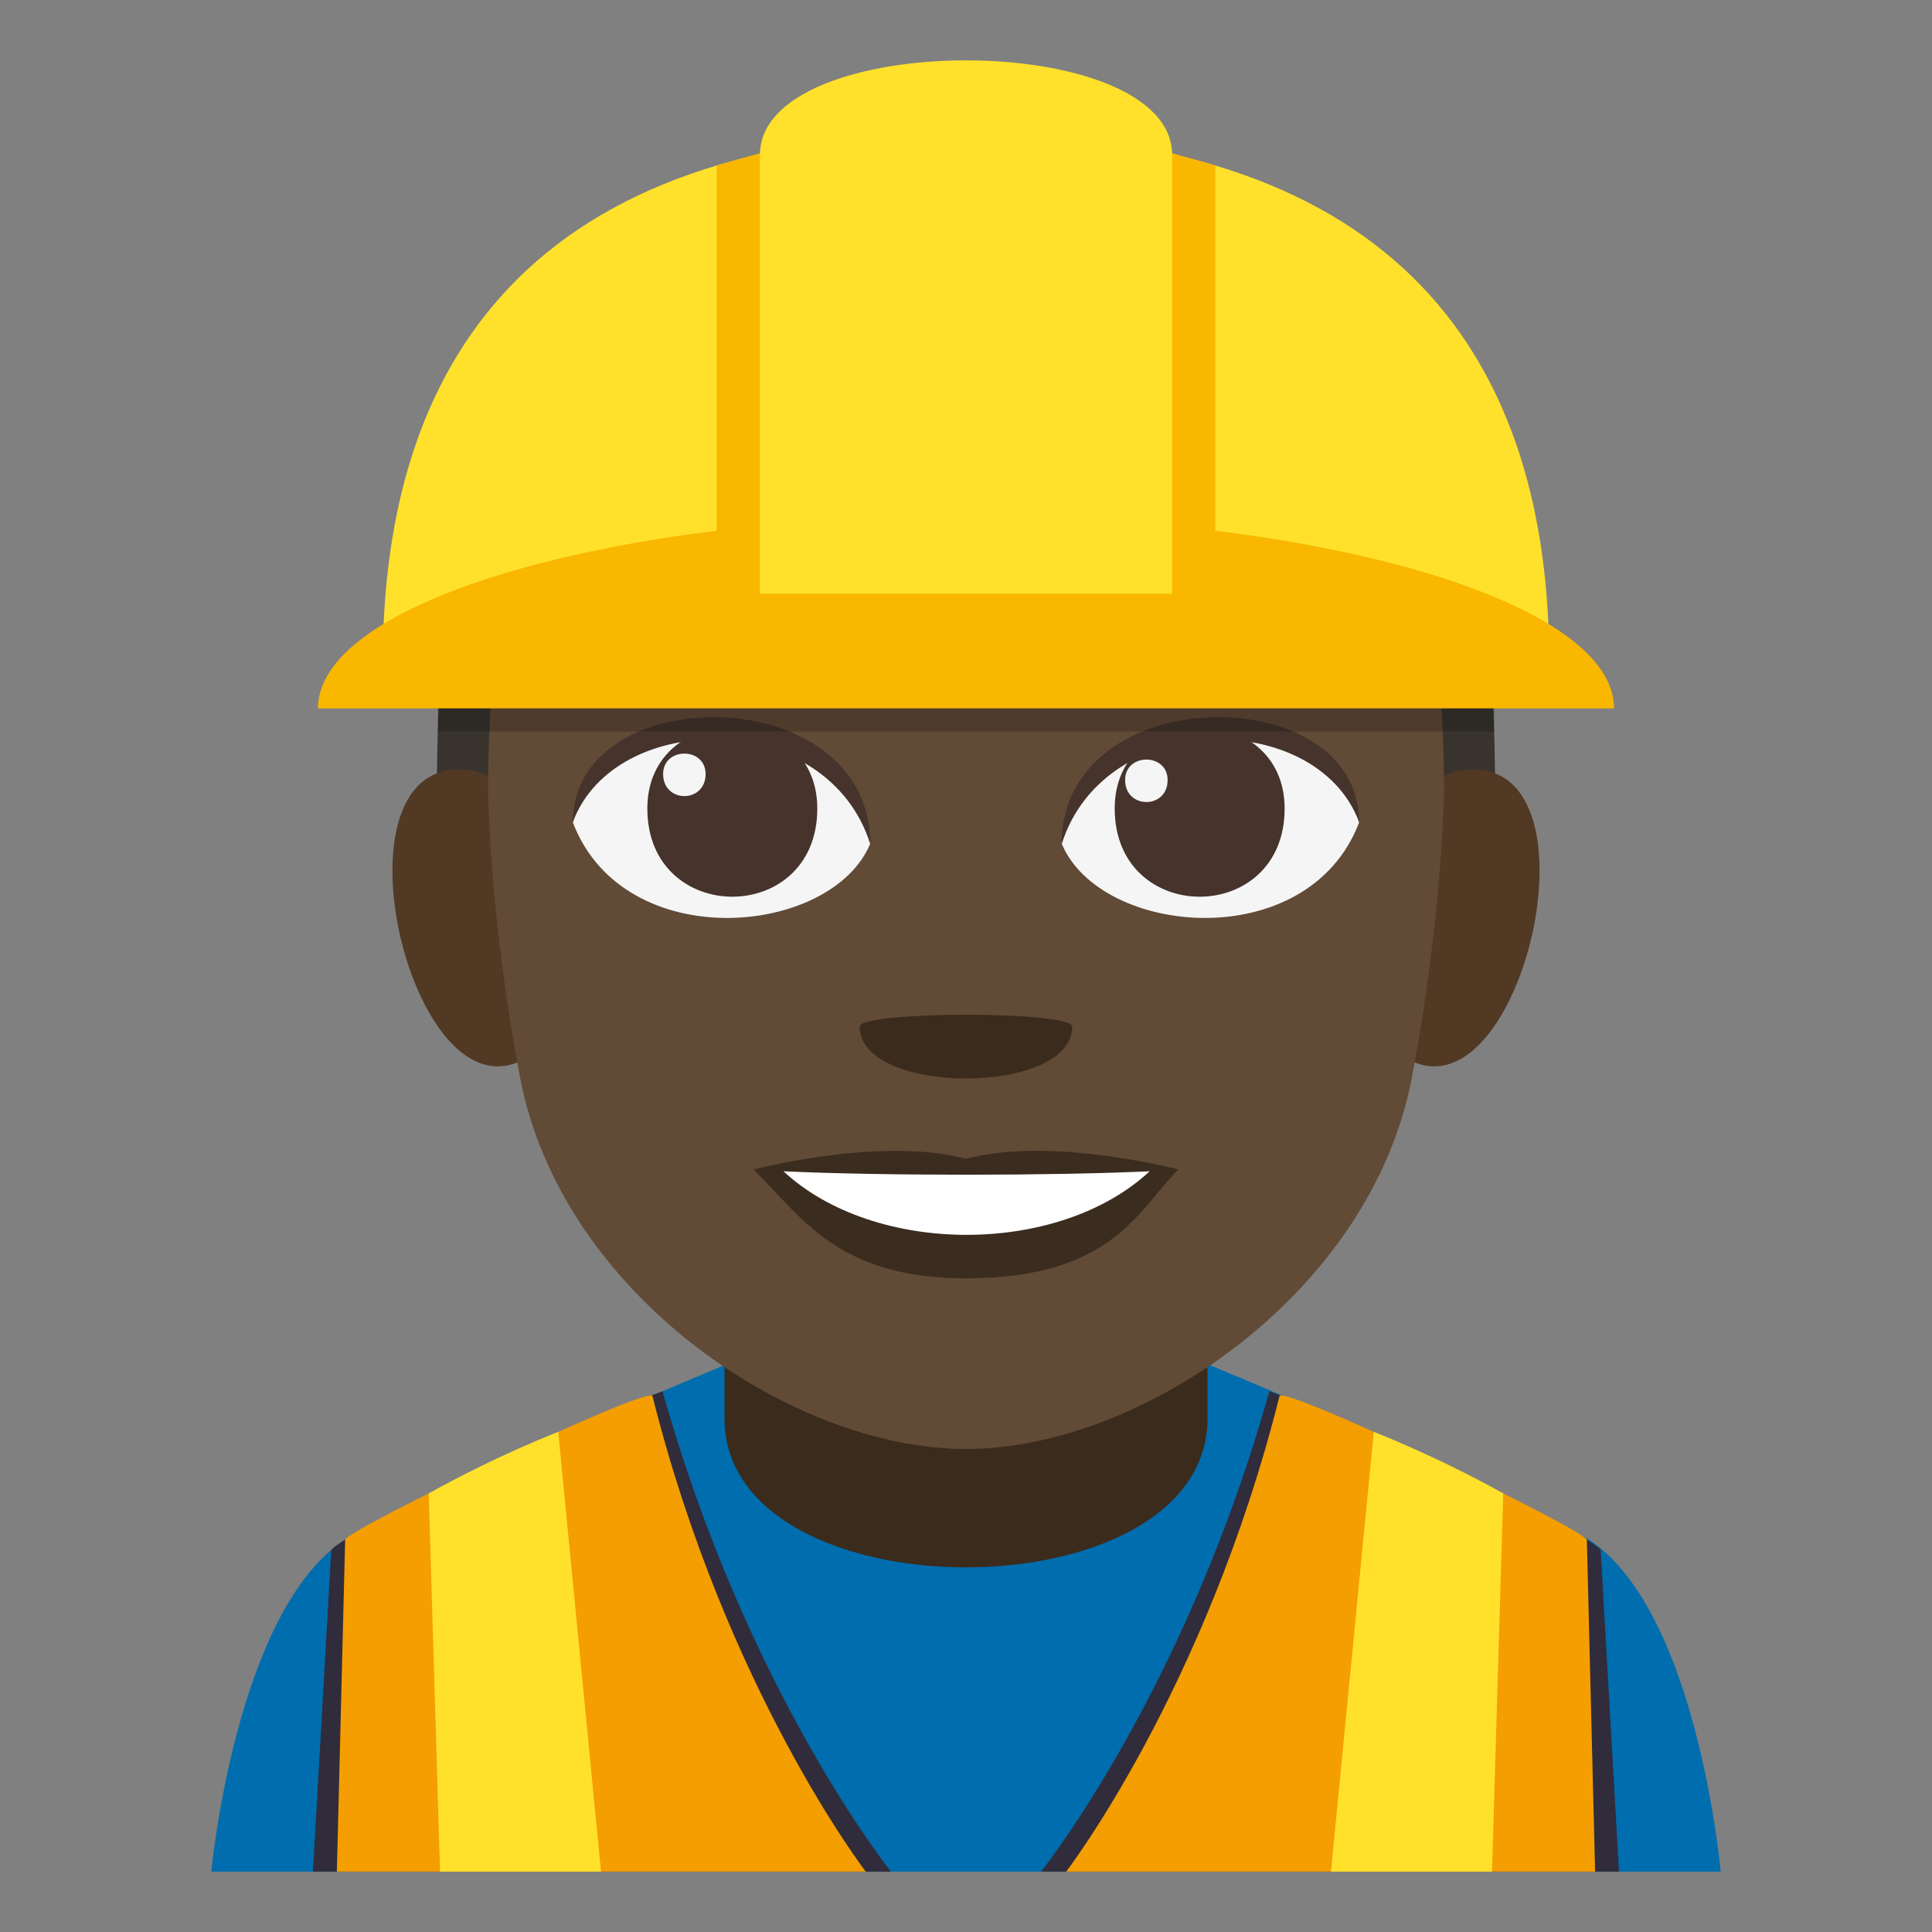 <?xml version="1.0" encoding="utf-8"?>
<!-- Generator: Adobe Illustrator 15.0.0, SVG Export Plug-In . SVG Version: 6.00 Build 0)  -->
<!DOCTYPE svg PUBLIC "-//W3C//DTD SVG 1.1//EN" "http://www.w3.org/Graphics/SVG/1.1/DTD/svg11.dtd">
<svg version="1.1" id="Layer_1" xmlns="http://www.w3.org/2000/svg" xmlns:xlink="http://www.w3.org/1999/xlink" x="0px" y="0px"
	 width="64px" height="64px" viewBox="0 0 64 64" enable-background="new 0 0 64 64" xml:space="preserve">
<rect x="0" y="0" width="64" height="64" fill="#808080" stroke="none"/>
<path fill="#006DAE" d="M11.434,51c2.5-1.623,12.877-5.906,12.877-5.906H39.77c0,0,10.367,4.275,12.854,5.902
	C56.238,53.357,57,62,57,62H7C7,62,7.807,53.35,11.434,51z"/>
<path fill="#302C3B" d="M10.974,51.344c0.534-0.668,8.489-4.342,10.974-5.258C24.743,56.051,29.514,62,29.514,62H10.367
	L10.974,51.344z"/>
<path fill="#F59E01" d="M11.434,51c0.193-0.389,9.621-4.93,10.176-4.77C24.055,55.988,28.68,62,28.68,62H11.159L11.434,51z"/>
<path fill="#FFE12C" d="M14.203,49.471c2.25-1.256,4.289-2.039,4.289-2.039L19.909,62h-5.333L14.203,49.471z"/>
<path fill="#302C3B" d="M53.025,51.344c-0.535-0.668-8.488-4.342-10.975-5.258C39.256,56.051,34.486,62,34.486,62h19.145
	L53.025,51.344z"/>
<path fill="#F59E01" d="M52.566,51c-0.193-0.389-9.621-4.93-10.176-4.77C39.943,55.988,35.318,62,35.318,62H52.84L52.566,51z"/>
<path fill="#FFE12C" d="M49.797,49.471c-2.25-1.256-4.289-2.039-4.289-2.039L44.09,62h5.334L49.797,49.471z"/>
<path fill="#3B2B1C" d="M24,46.986c0,6.58,16,6.58,16,0c0-4.014,0-10.648,0-10.648H24C24,36.338,24,41.805,24,46.986z"/>
<path fill="#38332D" d="M32,5.777c-17.54,0-17.544,10.555-17.544,23.75h35.087C49.543,16.332,49.539,5.777,32,5.777z"/>
<path fill="#523924" d="M17.939,34.658c1.9-1.769,0.175-8.709-2.275-9.127C10.428,24.639,13.839,38.475,17.939,34.658z"/>
<path fill="#523924" d="M46.061,34.658c-1.9-1.769-0.176-8.709,2.275-9.127C53.57,24.639,50.161,38.473,46.061,34.658z"/>
<path fill="#614A36" d="M47.834,26.169c0-14.547-6.219-9.8-15.834-9.8c-9.614,0-15.833-4.747-15.833,9.8
	c0,0,0.034,4.112,1.059,9.515C18.583,42.832,26.193,48,32,48s13.419-5.168,14.773-12.316C47.799,30.279,47.834,26.169,47.834,26.169
	z"/>
<path fill="#3B2C20" d="M32,38.387c-2.836-0.752-7.038,0.355-7.038,0.355c1.601,1.568,2.774,3.604,7.038,3.604
	c4.887,0,5.714-2.311,7.037-3.604C39.037,38.742,34.83,37.631,32,38.387z"/>
<path fill="#FFFFFF" d="M25.953,38.8c3.012,2.799,9.1,2.817,12.131,0C34.871,38.951,29.188,38.953,25.953,38.8z"/>
<path fill="#F5F5F5" d="M45.018,27.256c-1.694,4.413-8.588,3.766-9.852,0.68C36.125,22.974,44.086,22.548,45.018,27.256z"/>
<path fill="#45332C" d="M36.926,26.784c0,3.894,5.629,3.894,5.629,0C42.555,23.171,36.926,23.171,36.926,26.784z"/>
<path fill="#45332C" d="M45.018,27.223c0-4.739-9.852-4.739-9.852,0.75C36.574,23.469,43.611,23.469,45.018,27.223z"/>
<path fill="#F5F5F5" d="M18.981,27.256c1.695,4.413,8.589,3.766,9.851,0.68C27.873,22.974,19.914,22.548,18.981,27.256z"/>
<path fill="#45332C" d="M27.074,26.784c0,3.894-5.63,3.894-5.63,0C21.444,23.171,27.074,23.171,27.074,26.784z"/>
<path fill="#45332C" d="M18.981,27.223c0-4.737,9.851-4.737,9.851,0.749C27.427,23.469,20.388,23.469,18.981,27.223z"/>
<path fill="#F5F5F5" d="M37.271,25.839c0,0.973,1.408,0.973,1.408,0C38.68,24.936,37.271,24.936,37.271,25.839z"/>
<path fill="#F5F5F5" d="M23.374,25.641c0,0.974-1.407,0.974-1.407,0C21.966,24.738,23.374,24.738,23.374,25.641z"/>
<path fill="#3B2B1C" d="M35.518,34.008c0,2.291-7.037,2.291-7.037,0C28.48,33.483,35.518,33.483,35.518,34.008z"/>
<path fill="#FFE12C" d="M51.32,21.951h-38.64c0-9.869,4.833-17.539,19.319-17.539S51.32,12.082,51.32,21.951z"/>
<path fill="#F9B700" d="M40.26,17.58V5.48l-8.258-2.336l-8.26,2.336v12.1c-7.757,0.961-13.209,3.234-13.209,5.887h42.934
	C53.467,20.814,48.016,18.541,40.26,17.58z"/>
<path fill="#FFE12C" d="M38.828,19.668H25.174V5.133c0-4.178,13.654-4.178,13.654,0V19.668z"/>
<rect x="14.5" y="23.467" opacity="0.2" width="35" height="0.766"/>
</svg>

